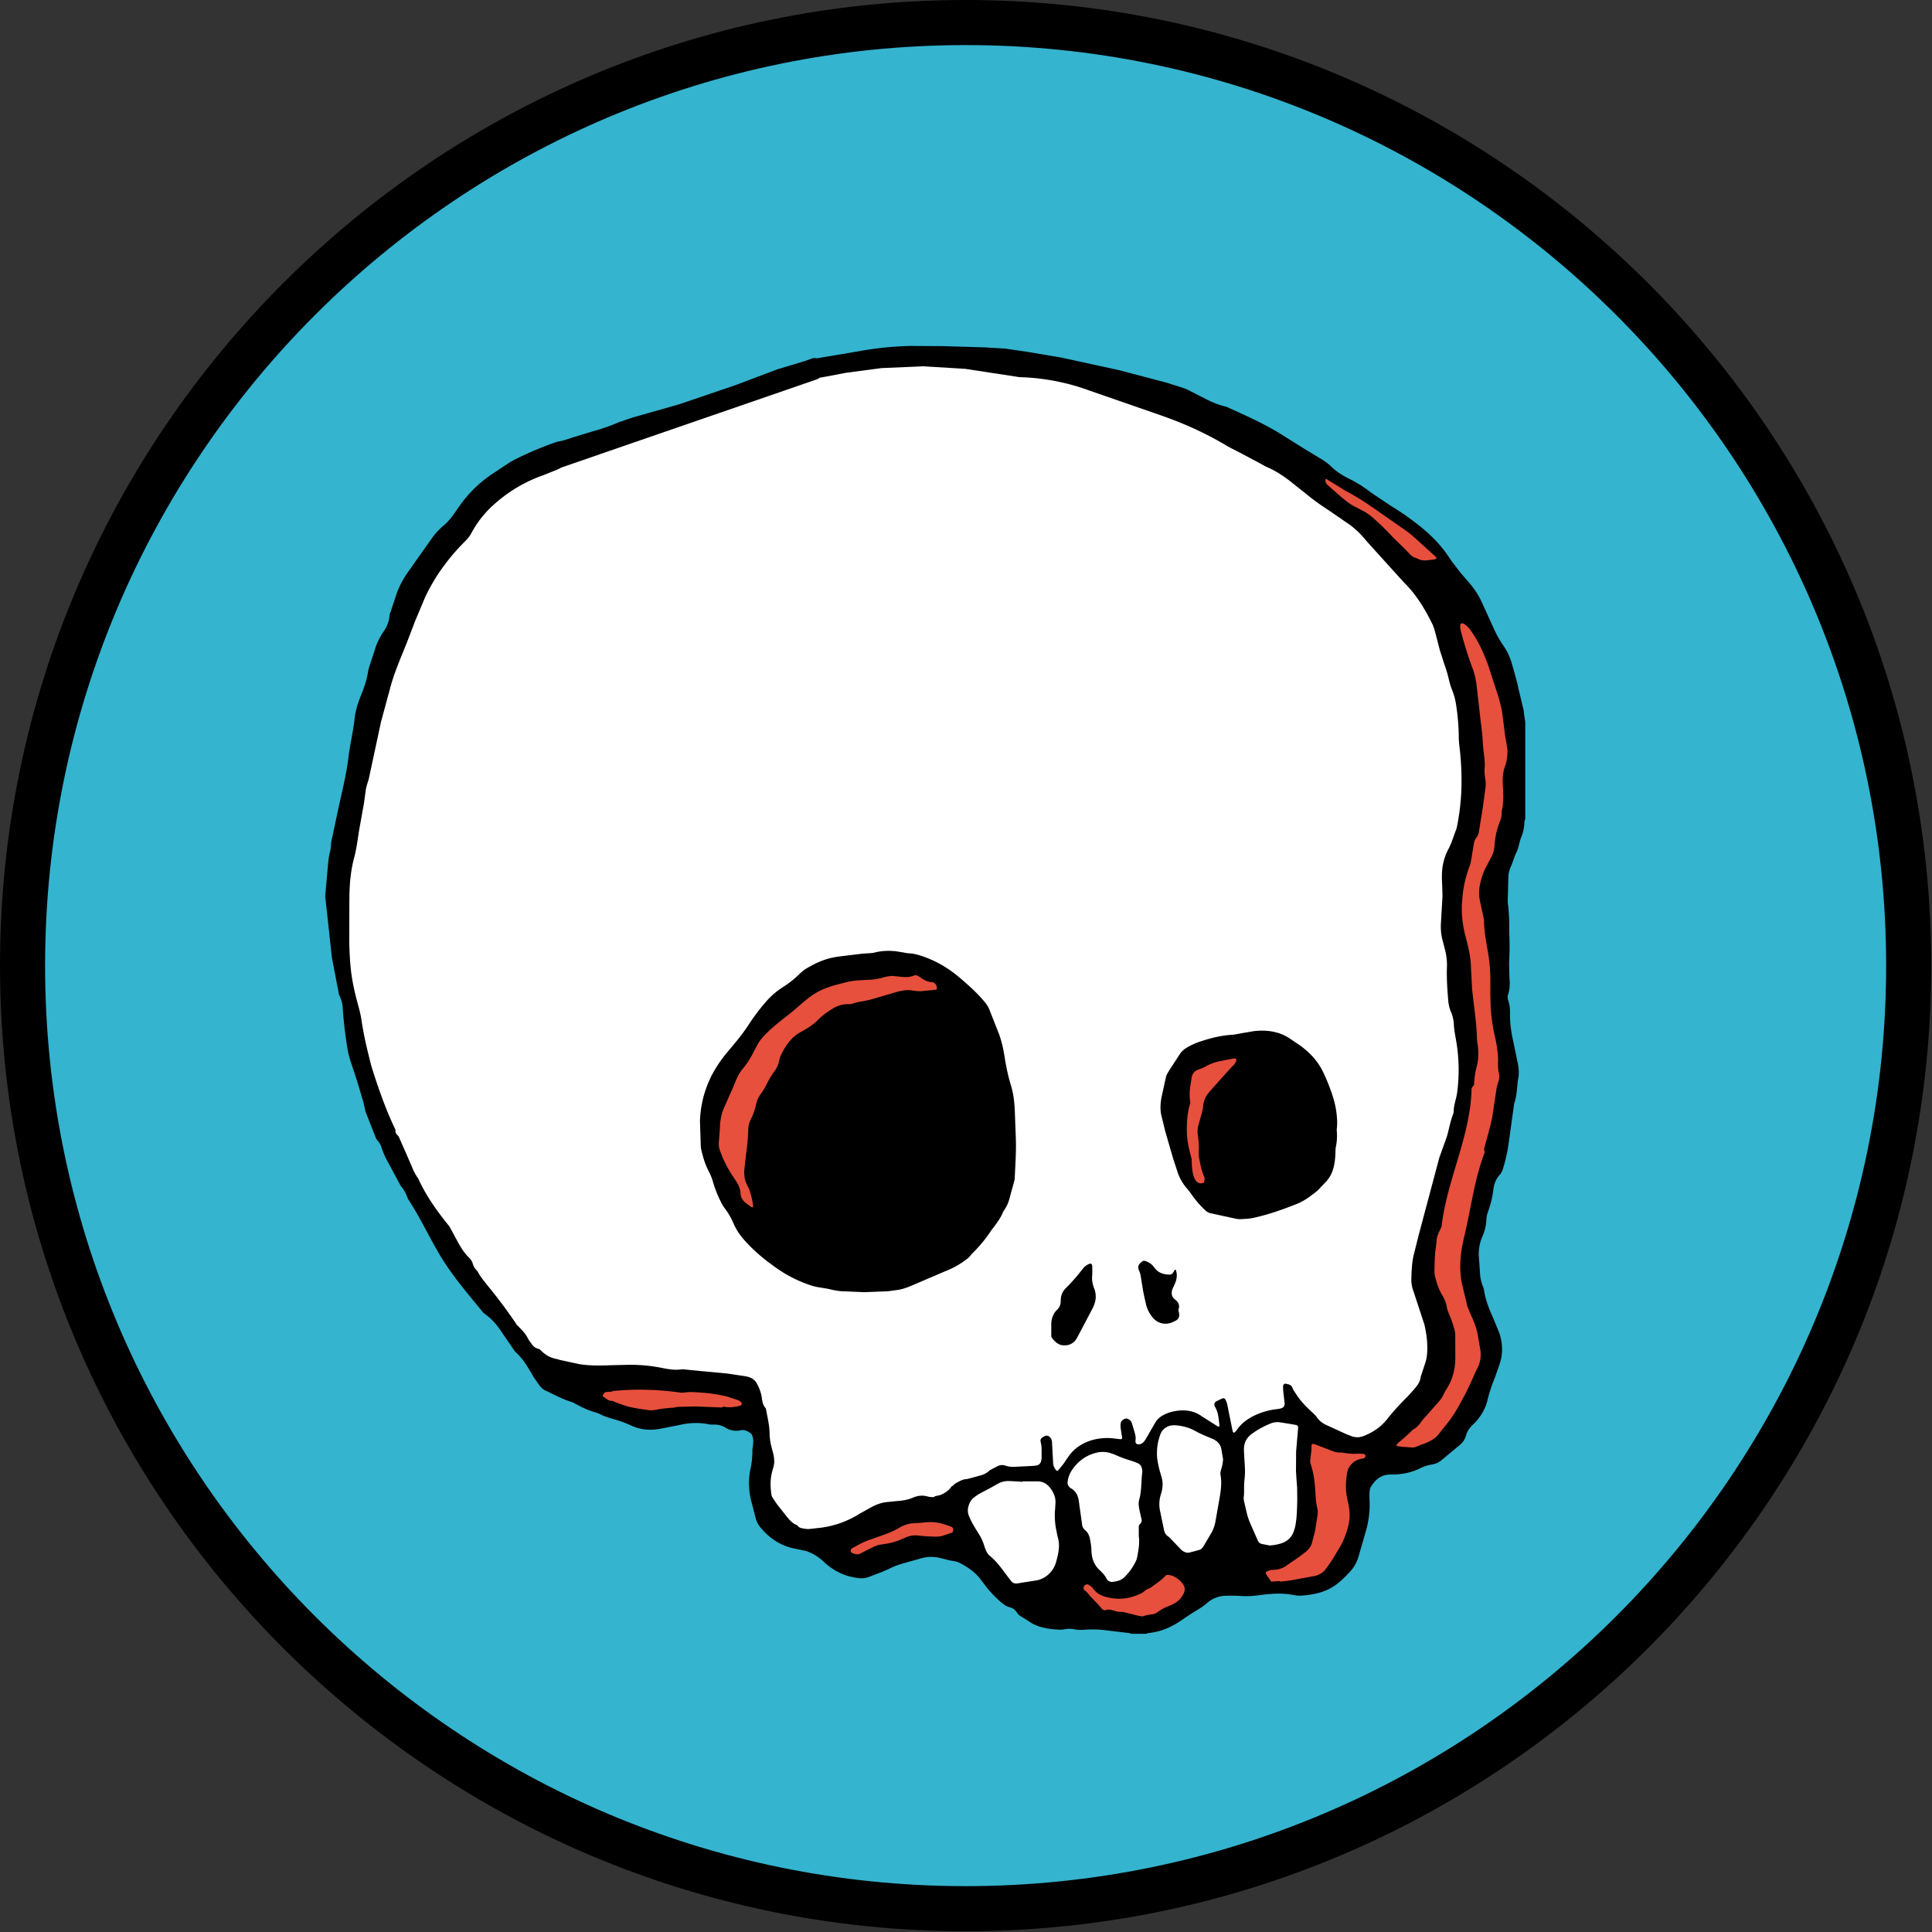 <svg xmlns="http://www.w3.org/2000/svg" width="30" height="30"  fill-rule="evenodd" xmlns:v="https://vecta.io/nano"><rect width="100%" height="100%" fill="#333333" stroke="none"/><path d="M14.994.35c4.037 0 7.698 1.643 10.35 4.294s4.294 6.313 4.294 10.35-1.643 7.698-4.294 10.35-6.313 4.294-10.35 4.294-7.698-1.643-10.35-4.294S.35 19.032.35 14.994s1.643-7.698 4.294-10.35S10.957.35 14.994.35z" stroke="#000" stroke-width=".7" fill="#34b4cf"/><g fill="#000" fill-rule="nonzero"><path d="M23.651 10.994l-.071-.295c-.027-.13-.065-.258-.102-.387-.028-.098-.067-.19-.126-.275s-.113-.181-.157-.278l-.182-.4c-.051-.113-.118-.215-.198-.308l-.136-.157-.146-.191c-.12-.193-.271-.356-.445-.5a4.13 4.13 0 0 0-.489-.347l-.312-.209c-.104-.081-.213-.151-.33-.209a1.22 1.22 0 0 1-.14-.078c-.048-.032-.097-.067-.138-.108-.054-.053-.114-.096-.179-.134l-.246-.149-.38-.238c-.26-.159-.538-.282-.814-.407-.014-.007-.03-.011-.046-.015-.099-.024-.192-.064-.283-.109l-.242-.124c-.033-.017-.066-.035-.101-.047l-.282-.089-.734-.193-.89-.194-.544-.092-.332-.048-.319-.019-.64-.019-.512-.003a5.09 5.09 0 0 0-.81.084l-.642.108a.15.15 0 0 0-.087.007l-.094.034-.423.127-.666.251-.87.296-.722.205-.212.072a2.76 2.76 0 0 1-.391.138l-.314.095c-.079.026-.156.054-.238.068-.023.004-.046.013-.069.021-.211.076-.417.163-.616.265l-.063.035-.24.159a1.94 1.94 0 0 0-.536.51l-.101.144c-.045.064-.096.122-.155.172a1.05 1.05 0 0 0-.174.187l-.383.542c-.083.121-.151.251-.192.394l-.066.197c-.008.025-.02.051-.022.077-.007.099-.048.185-.104.264-.011.015-.02.032-.029.048-.045.076-.08.156-.103.242l-.07.212c-.01.033-.022.066-.027.1-.018.117-.053.228-.097.337-.052.128-.098.258-.113.398-.021.196-.069.388-.093.584-.036.299-.113.591-.175.886l-.093.438c-.009.047-.005.096-.017.142-.031.117-.036.237-.047.356l-.031.35.104.953.11.574c.039.078.054.142.058.209.013.202.038.403.069.604a1.52 1.52 0 0 0 .074.285l.087.266.077.26c.015.04.022.082.032.124.006.026.009.053.018.078l.158.401a.17.17 0 0 0 .031.046c.028.03.046.065.057.104a1.24 1.24 0 0 0 .108.24l.17.317c.008.014.014.029.024.041.049.059.083.126.107.196.225.34.384.721.615 1.059.171.249.366.477.556.71l.09.07c.086.074.152.164.214.258l.181.264a.17.17 0 0 0 .027.029 1.01 1.01 0 0 1 .17.212l.107.178.087.124c.022.026.048.053.078.068.14.065.275.142.424.185.01.003.019.008.029.013.107.06.216.114.335.147a.4.4 0 0 1 .075.029c.057.03.118.049.179.067.103.029.203.063.301.108.14.065.287.078.438.052l.322-.063a1.05 1.05 0 0 1 .444-.009c.023.005.048.006.072.005.072-.003.137.015.198.053s.124.046.192.041c.013-.001.026-.004.04-.007.055-.01.097.014.141.042.034.022.037.058.044.089s.002.068 0 .103c-.002.029-.011.058-.01.087a1.28 1.28 0 0 1-.029.278c-.034.162-.031.323.007.484l.074.286c.014.056.042.103.079.147.128.154.286.263.481.313l.156.033c.026.006.053.009.078.018a.76.76 0 0 1 .257.158c.158.15.343.24.562.26.052.005.1-.002.148-.021l.187-.071.11-.047c.071-.038.145-.066.222-.088l.308-.087c.013-.003.026-.006.039-.008.099-.019.197-.005.292.022a1.17 1.17 0 0 0 .148.033c.039.005.079.017.113.036.123.066.236.145.32.26l.073.096c.075.098.16.185.256.264.033.027.068.05.111.061.051.013.091.042.119.088.011.017.027.034.044.045l.189.119c.046.025.097.045.148.059.09.024.183.035.277.038.024.001.048 0 .072-.005a.41.41 0 0 1 .174.002c.039.009.079.009.119.006.106-.009.213-.009.319.003l.389.046c.016.002.031.008.046.013h.224c.015-.004.03-.011.046-.013.168-.018.32-.078.461-.169l.133-.089.087-.057c.077-.047.155-.091.223-.152a.45.45 0 0 1 .294-.111c.08-.003.16-.001.24.004a1.36 1.36 0 0 0 .263-.012c.114-.014.227-.027.342-.025a1.25 1.25 0 0 1 .214.023.39.39 0 0 0 .087.008c.091-.003.181-.016.269-.037a.81.81 0 0 0 .352-.181 1.85 1.85 0 0 0 .175-.175c.053-.06.089-.133.113-.21l.113-.391a1.51 1.51 0 0 0 .06-.481.94.94 0 0 1-.001-.128c.002-.028.006-.06.02-.084.069-.117.165-.195.308-.194.16.002.313-.025.457-.096a.61.61 0 0 1 .182-.059c.054-.008.103-.029.145-.063l.295-.245c.043-.037.076-.084.09-.139.02-.076.065-.133.121-.184a.73.73 0 0 0 .093-.109.72.72 0 0 0 .122-.267 2.48 2.48 0 0 1 .113-.341l.077-.219c.051-.163.046-.326-.012-.486l-.094-.229c-.063-.139-.119-.28-.14-.432-.003-.023-.014-.046-.023-.068a.63.63 0 0 1-.038-.179l-.016-.231a.68.68 0 0 1 .057-.359.7.7 0 0 0 .057-.248.44.44 0 0 1 .025-.125c.041-.11.069-.224.083-.341.011-.09.041-.171.103-.238.022-.024.035-.052.045-.083a2.53 2.53 0 0 0 .093-.421l.079-.57c.002-.013.002-.027.007-.039.044-.125.038-.258.061-.386.015-.08.006-.16-.01-.238l-.076-.368c-.029-.128-.043-.257-.043-.389a.6.6 0 0 0-.028-.213.14.14 0 0 1 0-.094c.029-.088.026-.178.019-.269l-.005-.223a4.22 4.22 0 0 0 .003-.448l-.002-.232-.011-.159c-.003-.04-.011-.079-.011-.119l.01-.376c.002-.059.019-.115.044-.169.014-.028.023-.059.034-.089.014-.037.026-.076.044-.111.039-.074.045-.159.075-.235a.64.64 0 0 0 .051-.233c0-.021.009-.041.014-.062v-1.504l-.015-.093c-.006-.039-.007-.08-.017-.118"/><path d="M18.39 24.716c-.002.007-.004.014-.007.022s-.01.018-.015.027c-.025.045-.056.082-.096.111a.41.41 0 0 1-.052.031l-.058.027c-.033.012-.065.026-.096.042-.042.023-.068.04-.093.059-.008.006-.017.011-.026.016-.016.008-.028.012-.039.014l-.037.005c-.04.006-.08.013-.119.027-.007.003-.016.002-.025.003l-.053-.01-.029-.007-.126-.032-.058-.014c-.024-.005-.049-.008-.075-.007s-.043-.005-.064-.011l-.021-.007c-.018-.006-.036-.011-.054-.014s-.029-.004-.044-.003-.022.003-.034.008c-.027.005-.044-.003-.057-.019l-.023-.026-.04-.046-.105-.109-.022-.023c-.024-.032-.044-.06-.075-.082s-.028-.053-.008-.077c.014-.012.019-.014.024-.016.017-.003.024-.002.031 0a.21.21 0 0 1 .076.059c.034.05.079.084.129.108.03.014.063.024.096.032.044.01.087.017.13.02.08.006.159-.002.236-.023.055-.014.109-.034.162-.062.014-.007.028-.015.039-.026h0c.019-.02.041-.032.067-.042a.27.27 0 0 0 .062-.035c.069-.053.144-.099.202-.165.009-.01.025-.017.036-.015.024.003.05.007.073.015.077.031.13.077.17.135.024.035.03.071.018.113"/></g><path d="M15.692 22.998l.187.011v-.007h.216c.015 0 .029 0 .043.002a.24.24 0 0 1 .05.011.23.23 0 0 1 .034.015.28.28 0 0 1 .087.076l.03.044.006.01.026.057c.014.039.021.081.018.125l-.004.071-.004.05a1.13 1.13 0 0 0 .025.316l.007.039.011.048c.005.017.009.034.012.05.021.116-.006.23-.038.342-.023.081-.069.15-.135.204-.028.023-.058.041-.091.055-.013.005-.026.01-.039.014l-.026.007-.315.05c-.019.001-.036 0-.051-.006s-.028-.016-.04-.031l-.087-.114c-.073-.099-.146-.198-.242-.276-.032-.026-.052-.061-.067-.098-.011-.027-.02-.055-.029-.083-.018-.056-.044-.108-.075-.158-.056-.09-.112-.177-.151-.272-.021-.049-.027-.096-.015-.147s.033-.102.075-.138l.004-.003c.029-.025.06-.047.093-.066s.075-.04.113-.06l.062-.033.099-.056c.007-.004.015-.008.023-.012a.33.33 0 0 1 .176-.037zm1.591-.422l.049.021.043.019a1.96 1.96 0 0 0 .183.064l.036.012.033.012.032.013c.021.008.037.019.049.034s.02.033.024.053l.002.008.003.024c.001.008.001.016 0 .024-.014.109-.011.219-.027.328-.003.026-.009.051-.015.076l-.008.032-.002.01c-.005.024-.005.05-.002.076l.004.032.008.042.028.122c.007.03.01.058-.016.081s-.025.046-.024.073v.048.072c.016.11-.005.218-.024.325l-.013.046a.86.86 0 0 1-.185.266c-.03.032-.07.05-.112.061a.44.44 0 0 1-.055.011l-.031.004c-.026-.005-.034-.008-.041-.012-.016-.009-.022-.015-.027-.021s-.01-.013-.013-.02c-.027-.053-.069-.096-.111-.135-.09-.085-.121-.192-.124-.31-.001-.059-.012-.116-.023-.174a.27.27 0 0 0-.024-.07c-.01-.021-.024-.039-.042-.055-.038-.031-.048-.056-.054-.087l-.009-.065-.045-.32c-.003-.02-.008-.039-.014-.057l-.003-.008a.23.23 0 0 0-.105-.122c-.008-.005-.014-.01-.02-.015-.029-.029-.034-.058-.029-.092a.41.41 0 0 1 .064-.171c.045-.068.099-.125.161-.171s.133-.079.212-.1a.4.4 0 0 1 .263.017zm.965-.445c.111.01.212.033.31.088a1.59 1.59 0 0 0 .171.082l.063.026.034.014c.081.036.124.085.139.161l.027.157a.65.65 0 0 1-.023.135l-.007.022c-.011.041-.014.063-.01.086.016.084.012.168.002.251l-.012.083-.068.386a.56.56 0 0 1-.063.18l-.126.213c-.017.03-.043.047-.075.056l-.13.034-.024.005c-.018.003-.038-.002-.057-.009-.029-.013-.038-.02-.047-.028s-.017-.017-.026-.025l-.149-.156c-.012-.013-.025-.026-.039-.035l-.002-.002c-.039-.025-.055-.063-.063-.106l-.055-.266a.51.51 0 0 1 .007-.276.51.51 0 0 0 .028-.157.39.39 0 0 0-.01-.088l-.007-.03-.016-.053a1.45 1.45 0 0 1-.052-.242.84.84 0 0 1 .049-.361c.004-.012.009-.023.015-.034h0c.036-.064.104-.105.178-.11.012-.001.025-.001.038 0zm1.588-.049c.011 0 .023.001.034.003l.059.009.118.019.068.012c.034.007.046.013.041.062l-.03.352v.013l-.002.296.008.126.01.129v.034l.002.134c-.003.136-.004.272-.027.406-.006.037-.017.073-.03.108a.28.28 0 0 1-.122.149c-.019.011-.039.021-.061.028-.061.021-.124.032-.189.036l-.114-.022-.01-.002c-.029-.008-.05-.027-.062-.057l-.122-.278c-.017-.041-.031-.085-.043-.128l-.042-.179c-.006-.028-.013-.058-.009-.087.007-.051.005-.101.005-.151 0-.045.003-.09.008-.135.007-.066.008-.132.003-.198l-.002-.041-.002-.026-.008-.14-.001-.041a.32.32 0 0 1 .006-.074c.014-.07.054-.129.116-.174a1.3 1.3 0 0 1 .3-.164c.033-.013.066-.018.1-.018zM14.321 5.687l.663.04.806.123a.34.34 0 0 0 .055.007 3.4 3.4 0 0 1 1.078.21l1.11.385c.343.12.674.267.987.453.091.055.188.099.283.15l.31.166c.016.009.032.02.049.027.134.055.254.134.369.222l.263.209c.109.09.224.171.343.248l.323.222a1.39 1.39 0 0 1 .257.25l.574.635c.192.187.33.411.447.649.023.047.038.099.052.151l.068.263.071.221a2.05 2.05 0 0 1 .072.245 1.08 1.08 0 0 0 .053.167c.026.065.043.132.054.2a3.5 3.5 0 0 1 .044.517c0 .051.005.101.011.151a4.39 4.39 0 0 1 .029.671 3.62 3.62 0 0 1-.063.54c-.005.026-.01.053-.02.078-.04.104-.071.212-.125.311a.85.85 0 0 0-.093.369c-.004.069.002.139.004.208l.004.144-.024.407c-.007.102.003.202.032.301l.034.132a.91.91 0 0 1 .027.253c-.006.174.005.347.02.519a.56.56 0 0 0 .041.178c.027.062.043.127.046.194.004.102.028.2.043.301a2.67 2.67 0 0 1 .007.773h0l-.006.031c-.016.081-.044.159-.046.243 0 .021-.007.042-.014.062-.034.093-.054.189-.078.285-.018.072-.047.141-.072.212l-.059.165-.313 1.174-.088.349c-.027.125-.031.254-.034.382a.53.53 0 0 0 .036.179l.167.509c.029.123.046.246.045.372-.001.072-.006.144-.028.213l-.075.228c-.01.086-.056.136-.098.188l-.102.113c-.112.111-.219.226-.317.35s-.217.204-.357.262c-.066.028-.134.032-.202.006l-.082-.032-.312-.143a.35.35 0 0 1-.14-.115c-.02-.028-.044-.053-.07-.076-.095-.087-.185-.177-.254-.286-.02-.031-.043-.062-.056-.096-.02-.053-.065-.058-.109-.066-.016-.003-.037.016-.037.035a.65.65 0 0 0 .003.088l.02.175c.005.047-.015.075-.063.087-.028.007-.058.01-.087.014a1.08 1.08 0 0 0-.342.107c-.096.051-.181.113-.243.203-.009.013-.019.026-.03.037s-.017.012-.025.018c-.006-.011-.016-.021-.018-.033l-.082-.407c-.006-.026-.015-.051-.027-.075s-.031-.027-.054-.018l-.079.037c-.04.021-.049.044-.034.085.058.094.059.195.073.292.001.007-.002.017-.007.02s-.016.001-.022-.003l-.243-.154c-.103-.075-.216-.1-.34-.092-.08.006-.158.023-.232.057-.067.031-.122.075-.159.141l-.128.222c-.013.023-.027.046-.044.066-.024.027-.054.043-.092.039-.02-.002-.035-.017-.037-.036-.001-.01 0-.021.001-.032.004-.041-.003-.079-.015-.118l-.041-.138c-.01-.037-.037-.059-.069-.073s-.097.023-.104.061c-.011.054.001.106.009.159l.012.079c0 .006-.012.02-.017.019-.029-.001-.058-.006-.087-.009a.88.88 0 0 0-.364.023c-.156.047-.284.132-.376.269l-.067.099-.081.099c-.014.016-.024.013-.038-.005-.026-.032-.041-.067-.042-.109l-.016-.287c-.001-.021 0-.044-.006-.063s-.017-.04-.032-.053c-.031-.027-.06-.024-.103.002-.034.021-.046.041-.036.08.021.079.012.159.014.238 0 .016-.003.032-.006.048-.008.041-.032.068-.073.075-.029.006-.058.008-.087.009h0l-.24.012a.4.4 0 0 1-.158-.018c-.044-.015-.084-.01-.123.01l-.118.062c-.037.036-.083.064-.139.079l-.182.05c-.028.007-.055.011-.081.013l-.032.012c-.042.018-.087.042-.124.069.019-.014-.048.055-.016.009l-.002.001-.055.065c-.041.039-.089.069-.141.088l-.08.018c-.006.008-.014.014-.027.013a.33.33 0 0 1-.087-.01c-.078-.022-.151-.014-.226.018-.081.035-.169.048-.257.054l-.167.017a.67.67 0 0 0-.211.071l-.189.105a1.49 1.49 0 0 1-.611.221l-.175.019c-.031.002-.064-.002-.095-.008s-.063-.01-.084-.04c-.004-.006-.012-.011-.019-.014-.072-.03-.119-.089-.165-.147l-.129-.163a1.82 1.82 0 0 1-.085-.126c-.008-.013-.01-.03-.013-.045-.017-.123-.018-.245.018-.365.002-.007.002-.016.005-.023.038-.098.021-.195-.007-.29l-.022-.088a.95.95 0 0 1-.021-.179c-.002-.124-.032-.243-.054-.363-.002-.01-.004-.022-.011-.03-.043-.049-.05-.112-.058-.172a.64.64 0 0 0-.069-.195c-.036-.075-.099-.109-.175-.122l-.292-.044-.406-.038-.254-.025c-.016-.003-.032-.004-.048-.002-.11.017-.219-.005-.325-.026a2.47 2.47 0 0 0-.517-.044l-.288.007c-.157.006-.315.007-.471-.02l-.296-.065c-.01-.002-.02-.008-.03-.01-.101-.016-.186-.062-.257-.136-.012-.013-.03-.023-.047-.027a.16.16 0 0 1-.089-.063c-.024-.032-.05-.064-.067-.099-.036-.073-.093-.129-.149-.186-.009-.01-.02-.018-.027-.029-.134-.202-.28-.396-.433-.584-.059-.072-.118-.145-.165-.226-.007-.011-.013-.024-.023-.033-.031-.028-.047-.064-.059-.103-.01-.034-.029-.062-.054-.087-.069-.068-.122-.148-.169-.232h0l-.137-.254c-.188-.231-.361-.471-.485-.744a.8.8 0 0 1-.08-.14l-.06-.14-.151-.344c-.008-.017-.015-.037-.028-.048-.026-.02-.037-.042-.035-.075.001-.017-.011-.035-.019-.052-.139-.295-.246-.602-.344-.912-.028-.089-.046-.179-.069-.268a5.57 5.57 0 0 1-.099-.502c-.011-.071-.029-.141-.048-.21-.053-.193-.098-.388-.117-.587-.018-.186-.024-.373-.021-.559h0v-.152l.001-.336c.001-.225.017-.448.076-.666.038-.142.054-.288.078-.432l.073-.409.028-.205c.004-.026.011-.052.018-.077l.028-.091.191-.891.134-.494c.066-.262.178-.507.276-.757l.12-.314.158-.376c.073-.151.157-.297.255-.434.109-.152.229-.295.362-.426.04-.04.074-.082.101-.133a1.59 1.59 0 0 1 .37-.458 2.25 2.25 0 0 1 .741-.434l.215-.086a.52.52 0 0 0 .064-.033l3.97-1.37c.018-.007.032-.016.045-.026l.098-.017.298-.057.562-.075.631-.027z" fill="#fff" fill-rule="nonzero"/><path d="M16.932 19.622c.015 0 .025.011.027.031s.002.032.002.048v.092c-.01.066.001.141.03.215a.34.34 0 0 1 .003.241l-.013.034-.009.02-.048.092-.063.12-.134.254c-.029.055-.071.093-.122.11-.031.01-.065.014-.102.01-.03-.003-.055-.012-.077-.026-.007-.004-.015-.009-.022-.015a.41.41 0 0 1-.073-.078c-.006-.008-.007-.02-.007-.031v-.192c.006-.079.031-.152.09-.208.042-.04.058-.088.057-.143 0-.079.028-.147.085-.2a2.6 2.6 0 0 0 .22-.247l.033-.041.008-.01c.007-.009.014-.017.021-.024h0l.008-.008c.007-.005.014-.01.02-.014a.34.34 0 0 1 .047-.027zm.828-.045l.023.003c.038.015.072.03.1.056.007.006.014.012.02.02l.025.031c.042.057.097.087.165.099h0l.016.003.037.003c.009 0 .017 0 .024 0 .031-.004.044-.021.069-.071.013-.008.02-.003.021.002s.004.017.006.025l.005.021.002.033c0 .055-.015.101-.035.144l-.033.072a.18.18 0 0 0-.01.045c-.004.044.01.084.049.114.055.042.079.088.056.157-.005.015.005.036.008.054.008.045 0 .077-.027.102-.009.008-.02.016-.034.022-.029.014-.058.029-.089.035a.25.25 0 0 1-.247-.075.5.5 0 0 1-.115-.216l-.033-.145-.014-.073-.007-.042-.031-.194c-.005-.028-.016-.056-.028-.083-.016-.039-.01-.071.017-.099h0l.007-.008.024-.02.007-.006.022-.01zm-3.967-4.814l.112.007.141.023.01.002c.015.003.03.006.045.007.106.004.204.037.301.075.185.073.352.178.503.307.136.116.269.235.384.373.031.037.057.076.075.122l.155.394a1.93 1.93 0 0 1 .077.318c.024.156.055.31.101.46.04.131.056.265.061.402h0l.016.432c.007.2-.008.4-.017.6-.001.024-.005.048-.012.071l-.066.239a.57.57 0 0 1-.086.196.18.18 0 0 0-.023.042c-.034.082-.088.152-.139.223h0l-.03.036a2.16 2.16 0 0 1-.313.381c-.007.01-.016.02-.024.03s-.023.026-.037.037l-.079.058a1.31 1.31 0 0 1-.259.137l-.47.201c-.088.038-.176.077-.271.093l-.166.022-.359.014-.359-.015a1.02 1.02 0 0 1-.166-.028c-.093-.023-.189-.027-.282-.055a2.02 2.02 0 0 1-.589-.298l-.095-.07a2.75 2.75 0 0 1-.268-.231c-.11-.109-.212-.224-.274-.37a1.11 1.11 0 0 0-.099-.184l-.041-.057c-.032-.041-.056-.091-.078-.139a1.85 1.85 0 0 1-.102-.269c-.016-.059-.041-.116-.069-.17-.057-.11-.09-.227-.116-.348-.002-.008-.002-.016-.003-.024l-.013-.399a1.68 1.68 0 0 1 .133-.604l.037-.082a2.02 2.02 0 0 1 .246-.373l.082-.098c.099-.116.192-.236.274-.364a3.13 3.13 0 0 1 .241-.318 1.19 1.19 0 0 1 .275-.241 1.59 1.59 0 0 0 .268-.214.6.6 0 0 1 .122-.09c.099-.058.203-.106.314-.138.085-.024.172-.034.26-.045l.277-.033.096-.006c.027-.002.054-.003.079-.009.11-.028.219-.035.332-.021zm5.83 1.241c.075.002.147.013.218.034a.71.71 0 0 1 .203.099l.139.094c.145.104.266.229.349.389a2.82 2.82 0 0 1 .178.453 1.37 1.37 0 0 1 .053.339.76.76 0 0 1-.007.131.87.87 0 0 1-.017.287c-.005.182-.011.363-.142.512l-.098.103c-.029.037-.069.066-.107.095s-.077.058-.117.083-.083.049-.127.067c-.22.088-.444.168-.676.219-.07.016-.143.019-.214.022-.027.001-.055-.004-.083-.01l-.027-.006-.18-.039-.179-.039c-.007-.002-.014-.004-.021-.007-.02-.009-.037-.023-.054-.038-.079-.072-.147-.154-.209-.241a1.48 1.48 0 0 0-.083-.107c-.057-.068-.101-.144-.131-.227l-.075-.228-.12-.415-.061-.248c-.013-.055-.017-.109-.014-.163a.94.94 0 0 1 .023-.162l.058-.265c.008-.043.034-.083.058-.121l.161-.248c.024-.037.055-.065.091-.089a1.02 1.02 0 0 1 .247-.112c.155-.051.312-.089.476-.098.029-.002.058-.008.087-.013l.063-.012.188-.032c.051-.006.102-.008.151-.007z" fill="#000" fill-rule="nonzero"/><path d="M18.129 24.453c.024.003.05.007.073.015.077.031.13.077.17.135.024.035.03.071.018.113-.002.007-.004.014-.007.022s-.01.018-.015.027a.33.33 0 0 1-.096.11h0a.44.44 0 0 1-.051.031l-.058.027a.85.85 0 0 0-.096.042.69.69 0 0 0-.093.059c-.008.006-.017.011-.026.016-.016.008-.028.012-.039.014l-.037.005c-.04.006-.08.013-.119.027-.007.003-.016.002-.025.003l-.053-.01-.029-.007-.126-.032-.058-.014c-.025-.005-.049-.008-.075-.007-.021.001-.043-.005-.064-.011l-.021-.007-.054-.014c-.015-.003-.029-.004-.044-.003s-.022.004-.034.008h0c-.027.006-.044-.003-.057-.018l-.023-.026-.04-.046-.088-.092-.039-.04c-.024-.032-.044-.06-.075-.082s-.028-.053-.008-.077c.014-.012.019-.014.024-.016h0l.008-.003h.013l.01.002a.21.21 0 0 1 .076.059c.034.05.079.084.129.108a.5.5 0 0 0 .097.032c.044.01.087.017.13.02.08.006.159-.002.236-.023.055-.014.109-.034.162-.062.014-.007.029-.015.039-.026h0l.031-.025.036-.017a.27.27 0 0 0 .062-.035c.069-.053.144-.099.202-.165.009-.01.025-.017.036-.015zm2.262-2.032c.016.003.031.007.046.013l.246.095.047.016c.018.005.036.009.055.009h0 .04l.018.002.036.006a.99.99 0 0 0 .207.011h.044l.044.004.013.006.008.006.009.009c.003.015-.009.038-.022.044h0c-.019.006-.03.008-.041.01-.089.015-.154.066-.198.142h0c-.013.023-.019.047-.024.07l-.015.109c-.01.109-.004.218.022.327a1.17 1.17 0 0 1 .025.133c.013.104.003.207-.027.308a1.46 1.46 0 0 1-.083.218l-.038.068-.111.185-.027.041-.04.057-.033.046c-.012.017-.025.033-.04.046a.3.3 0 0 1-.159.074l-.346.063c-.058.01-.116.014-.174.021h0l-.001-.009-.016.001-.117.007-.043-.061-.037-.056c-.01-.016-.007-.029.011-.039.031-.017.065-.026.1-.026.008 0 .016-.001.025-.002l.036-.003a.37.37 0 0 0 .161-.073l.178-.122.108-.082c.02-.016.038-.035.053-.055.022-.031.034-.055.041-.081l.05-.193.034-.221c.006-.034.008-.066.004-.099-.001-.011-.004-.023-.007-.035s-.006-.026-.008-.039c-.014-.073-.016-.148-.021-.222l-.004-.053-.005-.06c-.011-.103-.029-.204-.063-.303-.007-.019-.008-.042-.006-.062l.006-.056.007-.059a.87.87 0 0 0 .006-.116c.012-.021.019-.022.026-.021zm-5.937 1.214l.045.002c.089.007.175.033.26.065.037.014.044.027.042.066-.001.018-.011.028-.028.034h0l-.09.031-.029.009a.34.34 0 0 1-.087.018 1.34 1.34 0 0 1-.106-.001l-.109-.006c-.032-.002-.063-.007-.095-.01s-.054-.003-.08 0-.062.01-.092.022l-.005.002-.085.035c-.065.03-.133.05-.203.064l-.088.014c-.057.006-.109.023-.159.049l-.185.094c-.016.008-.031.012-.046.012h0l-.022-.002a.18.18 0 0 1-.022-.005.34.34 0 0 1-.039-.014c-.026-.011-.028-.048-.007-.067h0l.001-.001.012-.008.092-.05.077-.04.059-.024.263-.093.092-.035.073-.034.06-.033c.066-.039.135-.067.212-.075l.044-.004c.036 0 .072-.002.108-.006l.091-.008a.62.62 0 0 1 .091.001zm8.231-13.95c.021-.015.047-.001.065.014.025.02.051.04.069.066a1.91 1.91 0 0 1 .235.426l.045.111.173.531.035.136.02.103.039.312c.003.037.012.073.018.11h0l.025.156c-.003.099-.011.171-.036.238-.038.1-.043.202-.037.307l.005.096.002.072c0 .072-.004.143-.021.214-.003.013-.004.027-.003.04a.35.35 0 0 1-.029.14c-.049.122-.076.25-.084.381-.003.054-.018.105-.041.154l-.081.156c-.056.099-.088.205-.108.316-.015.083-.01.164.009.246l.057.265c.002.008.002.016.002.024.001.155.03.308.056.46a2.51 2.51 0 0 1 .042.461v.224l.004.162.008.121a2.74 2.74 0 0 0 .057.359 2.07 2.07 0 0 1 .048.3l.004.072c-.003.072-.004.142.013.213.012.05 0 .102-.017.15-.022.064-.027.13-.038.196l-.051.34-.028.124-.099.368c.01.018.013.042.003.069-.153.404-.205.849-.306 1.269-.061.254-.091.496-.037.755l.083.345.041.101.023.051.034.079c.032.08.057.161.069.248l.034.197c.016.106-.004.206-.055.301-.029.054-.051.112-.076.167l-.092.195-.088.161a2.01 2.01 0 0 1-.233.353l-.115.144c-.017.02-.037.038-.058.053a.71.71 0 0 1-.202.096c-.047.016-.09.048-.144.043l-.143-.01-.095-.011c0-.027.01-.037.02-.045h0l.122-.104.081-.077c.014-.013.026-.027.042-.036.054-.029.089-.074.123-.122.02-.028.044-.053.067-.079l.196-.222a.49.49 0 0 0 .093-.148c.005-.012.013-.024.02-.034h0l.034-.055c.074-.129.109-.27.114-.419l-.001-.376c-.001-.09-.037-.171-.064-.254-.011-.033-.027-.064-.039-.096s-.024-.06-.028-.091c-.01-.07-.039-.132-.075-.192-.054-.09-.084-.19-.109-.291-.01-.043-.007-.09-.007-.135l.003-.112.007-.12.007-.045.016-.137c.001-.059.027-.114.053-.167.009-.019.017-.038.024-.057.081-.711.445-1.394.465-2.117.001-.034.017-.058.038-.073l.002-.027c.005-.085.016-.169.038-.253.016-.059.025-.12.027-.181s-.002-.122-.012-.184a.54.54 0 0 1-.009-.079c-.006-.262-.051-.52-.076-.78l-.017-.319c-.003-.164-.04-.322-.082-.479-.046-.17-.066-.342-.059-.515l.016-.174a1.87 1.87 0 0 1 .109-.425c.012-.029.015-.062.021-.093h0l.042-.252c.005-.032.019-.061.039-.086a.18.18 0 0 0 .037-.087l.061-.379.041-.301c.007-.045.005-.089-.002-.135-.008-.055-.016-.112-.011-.167.009-.094-.006-.186-.017-.278l-.01-.096c-.003-.142-.025-.281-.041-.421l-.054-.477c-.011-.096-.029-.19-.063-.28-.072-.19-.13-.383-.183-.579-.006-.021-.009-.042-.01-.063 0-.014-.002-.032.002-.044zM9.521 21.599a4.36 4.36 0 0 1 1.061.028l.116-.011c.069-.001.138.004.207.01a2.19 2.19 0 0 1 .394.062l.144.048c.015.005.031.01.044.02a.13.13 0 0 1 .03.029c.006.036-.021.042-.041.047a.63.63 0 0 1-.124.019.46.46 0 0 1-.062-.001c-.021-.002-.041-.004-.062-.009-.005.009-.014.015-.027.014l-.408-.016-.265.007-.016.001c-.031.009-.063.013-.095.014a1.85 1.85 0 0 0-.237.031c-.034.006-.07.01-.103.005-.134-.019-.27-.035-.399-.079l-.127-.046c-.017-.007-.035-.019-.052-.019-.053 0-.086-.038-.127-.062-.014-.008-.013-.021-.007-.035.018-.031.032-.04.053-.041h0l.084-.006c.005-.005.012-.01.021-.01zm4.708-6.454l.007.002c.018.006.024.009.03.013l.04.026.024.017c.023.015.047.027.073.035.017.006.036.01.055.011s.04.007.054.018.027.029.032.052c.003.014.005.025.004.032s-.006.012-.016.016-.013.003-.023.004l-.207.02c-.048.001-.092-.004-.135-.011a.46.46 0 0 0-.155.003l-.051.01-.016.004-.421.123-.042.01-.075.016c-.055.011-.11.016-.163.037-.024.009-.052.01-.079.01a.42.42 0 0 0-.167.034.51.51 0 0 0-.074.038l-.058.038c-.058.039-.113.082-.163.132s-.096.085-.149.12l-.055.033-.055.032a.56.56 0 0 0-.142.103h0l-.041.045-.036.046c-.034.047-.063.099-.09.152a.4.4 0 0 0-.036.105c-.004.021-.01.041-.017.06-.012.033-.028.064-.048.092-.06.079-.103.159-.144.24a.92.92 0 0 1-.047.08l-.033.049a.36.36 0 0 0-.064.136l-.005.02c-.016.069-.037.137-.067.201l-.02.042c-.01.019-.017.038-.022.058a.36.36 0 0 0-.013.096l-.002.055-.011.152-.014.12-.012.091-.015.133-.007.069c-.002.022-.002.043-.001.064.003.064.018.126.05.184.013.024.024.05.034.075a1.2 1.2 0 0 1 .053.239h0c.001.007-.003.015-.004.022h0l-.022-.006-.065-.046-.032-.025a.21.21 0 0 1-.038-.042c-.012-.017-.023-.035-.028-.055-.003-.013-.005-.026-.006-.04-.002-.087-.042-.156-.09-.226a2.03 2.03 0 0 1-.185-.328l-.046-.117c-.011-.032-.016-.065-.017-.099 0-.017 0-.034.003-.051l.015-.199c.002-.12.023-.221.066-.318l.107-.242.013-.028.046-.11c.031-.074.062-.148.114-.21l.038-.048c.055-.073.103-.151.144-.234l.056-.106c.033-.059.075-.109.122-.157a2.48 2.48 0 0 1 .195-.176l.109-.087.105-.083.055-.046.059-.051.05-.044.088-.072c.072-.055.147-.103.23-.14l.062-.024.103-.035c.009-.003.017-.005.026-.007l.087-.023.064-.016a1.07 1.07 0 0 1 .236-.036h0l.176-.01.048-.005.054-.009a1.08 1.08 0 0 0 .101-.025c.03-.009.062-.013.091-.016l.027-.004.053.006.031.003.036.004.033.003c.064.006.127.005.187-.02.014-.006.027-.007.039-.006h0zm4.946 1.29c.018 0 .028.015.022.033a.2.2 0 0 1-.028.056c-.016.021-.038.037-.056.057l-.133.148-.106.119-.096.107c-.05.06-.086.129-.094.208-.007.072-.028.141-.048.21l-.027.1a.35.35 0 0 0-.008.158 1.29 1.29 0 0 1 .013.254.5.5 0 0 0 .01.119c.018.088.034.177.072.261.012.028.012.05.004.064.004.016-.002.036-.021.041-.154.042-.174-.209-.175-.371-.035-.133-.07-.266-.074-.406-.004-.161.006-.319.054-.469-.017-.096-.014-.192.004-.287l.013-.086c.008-.074.044-.123.116-.146a.59.59 0 0 0 .109-.048c.075-.042.155-.069.24-.083l.156-.032a.27.27 0 0 1 .055-.005zm1.412-8.997l.012.002.197.121.088.056c.152.078.296.169.436.266l.537.375.016.013.059.047.338.305.016.015.004.004.009.01.005.011-.001.008v.002c-.022.013-.029.014-.034.015l-.116.013-.023.001c-.044 0-.079-.006-.111-.024l-.037-.016c-.041-.01-.07-.035-.098-.066l-.005-.005-.038-.04-.119-.118-.092-.089c-.093-.103-.193-.198-.296-.291a1 1 0 0 0-.127-.096l-.14-.076c-.093-.043-.172-.105-.249-.171h0l-.192-.169c-.012-.011-.023-.022-.031-.035s-.016-.032-.015-.054c.003-.014.011-.018.02-.013z" fill="#e7503d" fill-rule="nonzero"/></svg>